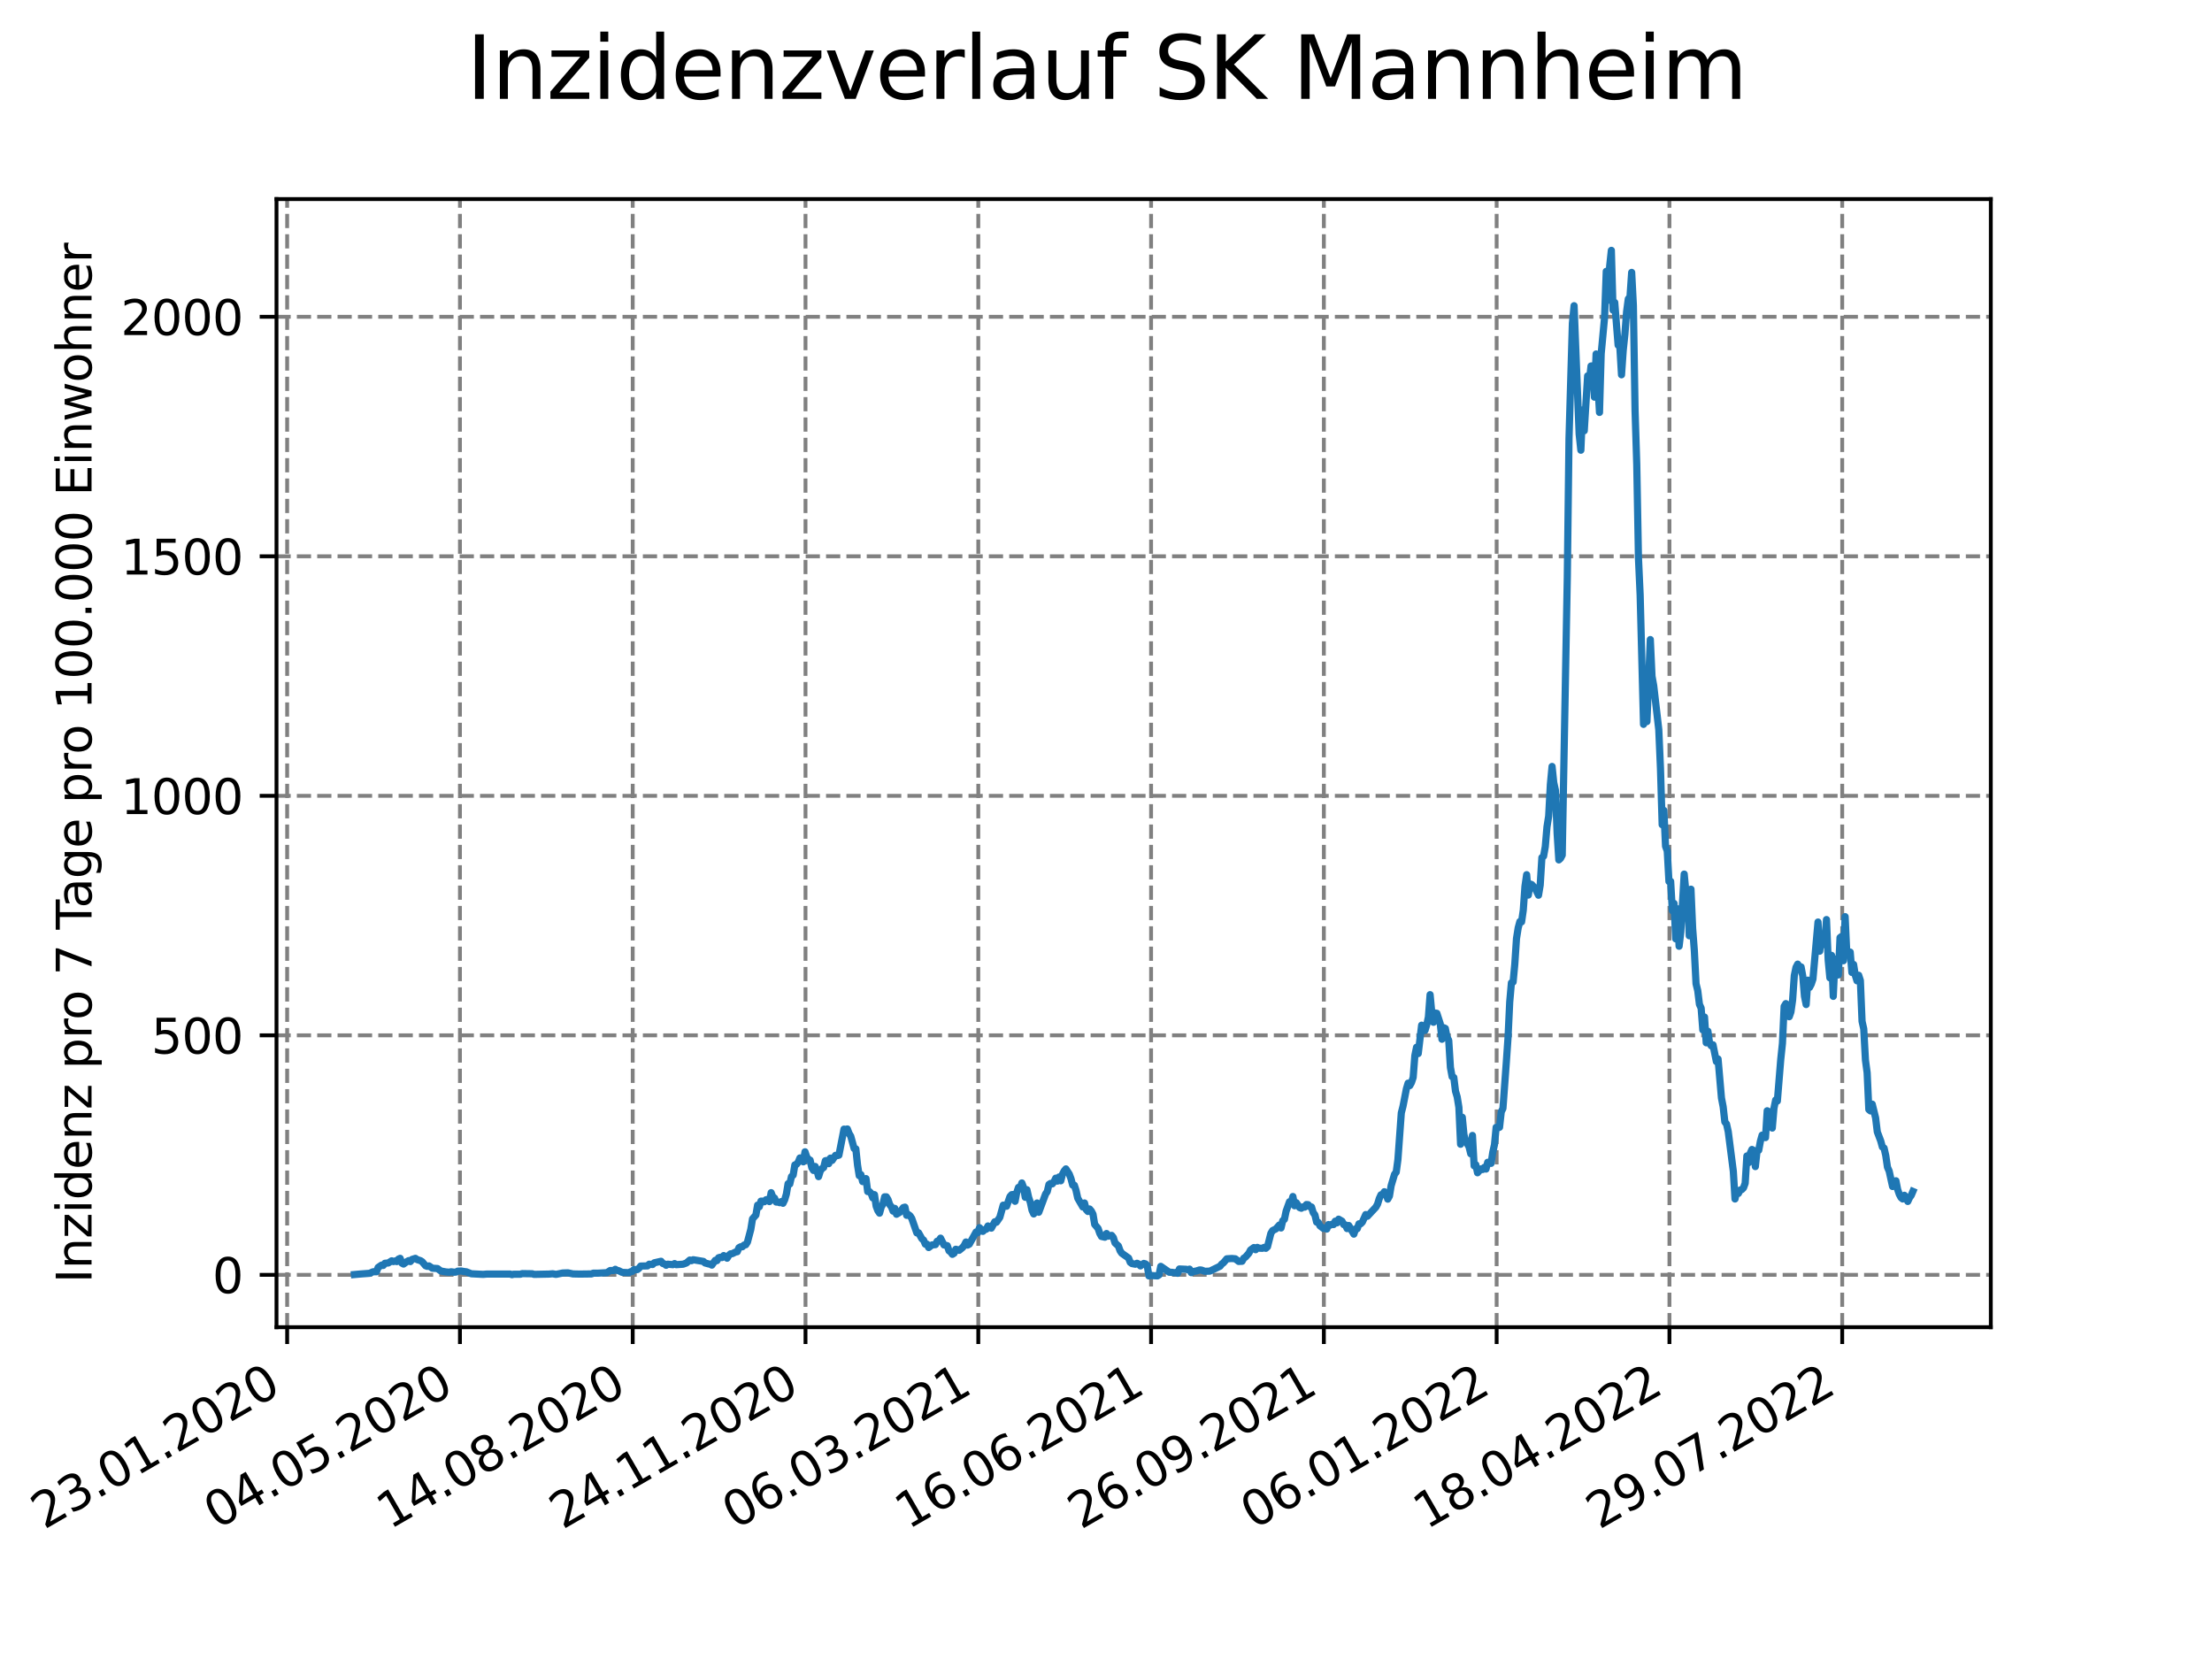 <?xml version="1.0" encoding="utf-8" standalone="no"?>
<!DOCTYPE svg PUBLIC "-//W3C//DTD SVG 1.1//EN"
  "http://www.w3.org/Graphics/SVG/1.1/DTD/svg11.dtd">
<svg xmlns:xlink="http://www.w3.org/1999/xlink" width="460.8pt" height="345.6pt" viewBox="0 0 460.8 345.6" xmlns="http://www.w3.org/2000/svg" version="1.1">
 <defs>
  <style type="text/css">*{stroke-linejoin: round; stroke-linecap: butt}</style>
 </defs>
 <g id="figure_1">
  <g id="patch_1">
   <path d="M 0 345.6 
L 460.8 345.6 
L 460.8 0 
L 0 0 
z
" style="fill: #ffffff"/>
  </g>
  <g id="axes_1">
   <g id="patch_2">
    <path d="M 57.6 276.48 
L 414.72 276.48 
L 414.72 41.472 
L 57.6 41.472 
z
" style="fill: #ffffff"/>
   </g>
   <g id="matplotlib.axis_1">
    <g id="xtick_1">
     <g id="line2d_1">
      <path d="M 59.82 276.48 
L 59.82 41.472 
" clip-path="url(#p2af8130daa)" style="fill: none; stroke-dasharray: 2.96,1.28; stroke-dashoffset: 0; stroke: #808080; stroke-width: 0.8"/>
     </g>
     <g id="line2d_2">
      <defs>
       <path id="m7b8c8903e8" d="M 0 0 
L 0 3.5 
" style="stroke: #000000; stroke-width: 0.8"/>
      </defs>
      <g>
       <use xlink:href="#m7b8c8903e8" x="59.82" y="276.48" style="stroke: #000000; stroke-width: 0.8"/>
      </g>
     </g>
     <g id="text_1">
      <!-- 23.01.2020 -->
      <g transform="translate(9.195 318.689)rotate(-30)scale(0.1 -0.1)">
       <defs>
        <path id="DejaVuSans-32" d="M 1228 531 
L 3431 531 
L 3431 0 
L 469 0 
L 469 531 
Q 828 903 1448 1529 
Q 2069 2156 2228 2338 
Q 2531 2678 2651 2914 
Q 2772 3150 2772 3378 
Q 2772 3750 2511 3984 
Q 2250 4219 1831 4219 
Q 1534 4219 1204 4116 
Q 875 4013 500 3803 
L 500 4441 
Q 881 4594 1212 4672 
Q 1544 4750 1819 4750 
Q 2544 4750 2975 4387 
Q 3406 4025 3406 3419 
Q 3406 3131 3298 2873 
Q 3191 2616 2906 2266 
Q 2828 2175 2409 1742 
Q 1991 1309 1228 531 
z
" transform="scale(0.016)"/>
        <path id="DejaVuSans-33" d="M 2597 2516 
Q 3050 2419 3304 2112 
Q 3559 1806 3559 1356 
Q 3559 666 3084 287 
Q 2609 -91 1734 -91 
Q 1441 -91 1130 -33 
Q 819 25 488 141 
L 488 750 
Q 750 597 1062 519 
Q 1375 441 1716 441 
Q 2309 441 2620 675 
Q 2931 909 2931 1356 
Q 2931 1769 2642 2001 
Q 2353 2234 1838 2234 
L 1294 2234 
L 1294 2753 
L 1863 2753 
Q 2328 2753 2575 2939 
Q 2822 3125 2822 3475 
Q 2822 3834 2567 4026 
Q 2313 4219 1838 4219 
Q 1578 4219 1281 4162 
Q 984 4106 628 3988 
L 628 4550 
Q 988 4650 1302 4700 
Q 1616 4750 1894 4750 
Q 2613 4750 3031 4423 
Q 3450 4097 3450 3541 
Q 3450 3153 3228 2886 
Q 3006 2619 2597 2516 
z
" transform="scale(0.016)"/>
        <path id="DejaVuSans-2e" d="M 684 794 
L 1344 794 
L 1344 0 
L 684 0 
L 684 794 
z
" transform="scale(0.016)"/>
        <path id="DejaVuSans-30" d="M 2034 4250 
Q 1547 4250 1301 3770 
Q 1056 3291 1056 2328 
Q 1056 1369 1301 889 
Q 1547 409 2034 409 
Q 2525 409 2770 889 
Q 3016 1369 3016 2328 
Q 3016 3291 2770 3770 
Q 2525 4250 2034 4250 
z
M 2034 4750 
Q 2819 4750 3233 4129 
Q 3647 3509 3647 2328 
Q 3647 1150 3233 529 
Q 2819 -91 2034 -91 
Q 1250 -91 836 529 
Q 422 1150 422 2328 
Q 422 3509 836 4129 
Q 1250 4750 2034 4750 
z
" transform="scale(0.016)"/>
        <path id="DejaVuSans-31" d="M 794 531 
L 1825 531 
L 1825 4091 
L 703 3866 
L 703 4441 
L 1819 4666 
L 2450 4666 
L 2450 531 
L 3481 531 
L 3481 0 
L 794 0 
L 794 531 
z
" transform="scale(0.016)"/>
       </defs>
       <use xlink:href="#DejaVuSans-32"/>
       <use xlink:href="#DejaVuSans-33" x="63.623"/>
       <use xlink:href="#DejaVuSans-2e" x="127.246"/>
       <use xlink:href="#DejaVuSans-30" x="159.033"/>
       <use xlink:href="#DejaVuSans-31" x="222.656"/>
       <use xlink:href="#DejaVuSans-2e" x="286.279"/>
       <use xlink:href="#DejaVuSans-32" x="318.066"/>
       <use xlink:href="#DejaVuSans-30" x="381.689"/>
       <use xlink:href="#DejaVuSans-32" x="445.312"/>
       <use xlink:href="#DejaVuSans-30" x="508.936"/>
      </g>
     </g>
    </g>
    <g id="xtick_2">
     <g id="line2d_3">
      <path d="M 95.815 276.48 
L 95.815 41.472 
" clip-path="url(#p2af8130daa)" style="fill: none; stroke-dasharray: 2.96,1.28; stroke-dashoffset: 0; stroke: #808080; stroke-width: 0.8"/>
     </g>
     <g id="line2d_4">
      <g>
       <use xlink:href="#m7b8c8903e8" x="95.815" y="276.48" style="stroke: #000000; stroke-width: 0.8"/>
      </g>
     </g>
     <g id="text_2">
      <!-- 04.05.2020 -->
      <g transform="translate(45.189 318.689)rotate(-30)scale(0.1 -0.1)">
       <defs>
        <path id="DejaVuSans-34" d="M 2419 4116 
L 825 1625 
L 2419 1625 
L 2419 4116 
z
M 2253 4666 
L 3047 4666 
L 3047 1625 
L 3713 1625 
L 3713 1100 
L 3047 1100 
L 3047 0 
L 2419 0 
L 2419 1100 
L 313 1100 
L 313 1709 
L 2253 4666 
z
" transform="scale(0.016)"/>
        <path id="DejaVuSans-35" d="M 691 4666 
L 3169 4666 
L 3169 4134 
L 1269 4134 
L 1269 2991 
Q 1406 3038 1543 3061 
Q 1681 3084 1819 3084 
Q 2600 3084 3056 2656 
Q 3513 2228 3513 1497 
Q 3513 744 3044 326 
Q 2575 -91 1722 -91 
Q 1428 -91 1123 -41 
Q 819 9 494 109 
L 494 744 
Q 775 591 1075 516 
Q 1375 441 1709 441 
Q 2250 441 2565 725 
Q 2881 1009 2881 1497 
Q 2881 1984 2565 2268 
Q 2250 2553 1709 2553 
Q 1456 2553 1204 2497 
Q 953 2441 691 2322 
L 691 4666 
z
" transform="scale(0.016)"/>
       </defs>
       <use xlink:href="#DejaVuSans-30"/>
       <use xlink:href="#DejaVuSans-34" x="63.623"/>
       <use xlink:href="#DejaVuSans-2e" x="127.246"/>
       <use xlink:href="#DejaVuSans-30" x="159.033"/>
       <use xlink:href="#DejaVuSans-35" x="222.656"/>
       <use xlink:href="#DejaVuSans-2e" x="286.279"/>
       <use xlink:href="#DejaVuSans-32" x="318.066"/>
       <use xlink:href="#DejaVuSans-30" x="381.689"/>
       <use xlink:href="#DejaVuSans-32" x="445.312"/>
       <use xlink:href="#DejaVuSans-30" x="508.936"/>
      </g>
     </g>
    </g>
    <g id="xtick_3">
     <g id="line2d_5">
      <path d="M 131.809 276.48 
L 131.809 41.472 
" clip-path="url(#p2af8130daa)" style="fill: none; stroke-dasharray: 2.96,1.28; stroke-dashoffset: 0; stroke: #808080; stroke-width: 0.8"/>
     </g>
     <g id="line2d_6">
      <g>
       <use xlink:href="#m7b8c8903e8" x="131.809" y="276.48" style="stroke: #000000; stroke-width: 0.8"/>
      </g>
     </g>
     <g id="text_3">
      <!-- 14.08.2020 -->
      <g transform="translate(81.184 318.689)rotate(-30)scale(0.1 -0.1)">
       <defs>
        <path id="DejaVuSans-38" d="M 2034 2216 
Q 1584 2216 1326 1975 
Q 1069 1734 1069 1313 
Q 1069 891 1326 650 
Q 1584 409 2034 409 
Q 2484 409 2743 651 
Q 3003 894 3003 1313 
Q 3003 1734 2745 1975 
Q 2488 2216 2034 2216 
z
M 1403 2484 
Q 997 2584 770 2862 
Q 544 3141 544 3541 
Q 544 4100 942 4425 
Q 1341 4750 2034 4750 
Q 2731 4750 3128 4425 
Q 3525 4100 3525 3541 
Q 3525 3141 3298 2862 
Q 3072 2584 2669 2484 
Q 3125 2378 3379 2068 
Q 3634 1759 3634 1313 
Q 3634 634 3220 271 
Q 2806 -91 2034 -91 
Q 1263 -91 848 271 
Q 434 634 434 1313 
Q 434 1759 690 2068 
Q 947 2378 1403 2484 
z
M 1172 3481 
Q 1172 3119 1398 2916 
Q 1625 2713 2034 2713 
Q 2441 2713 2670 2916 
Q 2900 3119 2900 3481 
Q 2900 3844 2670 4047 
Q 2441 4250 2034 4250 
Q 1625 4250 1398 4047 
Q 1172 3844 1172 3481 
z
" transform="scale(0.016)"/>
       </defs>
       <use xlink:href="#DejaVuSans-31"/>
       <use xlink:href="#DejaVuSans-34" x="63.623"/>
       <use xlink:href="#DejaVuSans-2e" x="127.246"/>
       <use xlink:href="#DejaVuSans-30" x="159.033"/>
       <use xlink:href="#DejaVuSans-38" x="222.656"/>
       <use xlink:href="#DejaVuSans-2e" x="286.279"/>
       <use xlink:href="#DejaVuSans-32" x="318.066"/>
       <use xlink:href="#DejaVuSans-30" x="381.689"/>
       <use xlink:href="#DejaVuSans-32" x="445.312"/>
       <use xlink:href="#DejaVuSans-30" x="508.936"/>
      </g>
     </g>
    </g>
    <g id="xtick_4">
     <g id="line2d_7">
      <path d="M 167.803 276.48 
L 167.803 41.472 
" clip-path="url(#p2af8130daa)" style="fill: none; stroke-dasharray: 2.96,1.28; stroke-dashoffset: 0; stroke: #808080; stroke-width: 0.8"/>
     </g>
     <g id="line2d_8">
      <g>
       <use xlink:href="#m7b8c8903e8" x="167.803" y="276.48" style="stroke: #000000; stroke-width: 0.8"/>
      </g>
     </g>
     <g id="text_4">
      <!-- 24.11.2020 -->
      <g transform="translate(117.178 318.689)rotate(-30)scale(0.1 -0.1)">
       <use xlink:href="#DejaVuSans-32"/>
       <use xlink:href="#DejaVuSans-34" x="63.623"/>
       <use xlink:href="#DejaVuSans-2e" x="127.246"/>
       <use xlink:href="#DejaVuSans-31" x="159.033"/>
       <use xlink:href="#DejaVuSans-31" x="222.656"/>
       <use xlink:href="#DejaVuSans-2e" x="286.279"/>
       <use xlink:href="#DejaVuSans-32" x="318.066"/>
       <use xlink:href="#DejaVuSans-30" x="381.689"/>
       <use xlink:href="#DejaVuSans-32" x="445.312"/>
       <use xlink:href="#DejaVuSans-30" x="508.936"/>
      </g>
     </g>
    </g>
    <g id="xtick_5">
     <g id="line2d_9">
      <path d="M 203.797 276.48 
L 203.797 41.472 
" clip-path="url(#p2af8130daa)" style="fill: none; stroke-dasharray: 2.96,1.28; stroke-dashoffset: 0; stroke: #808080; stroke-width: 0.8"/>
     </g>
     <g id="line2d_10">
      <g>
       <use xlink:href="#m7b8c8903e8" x="203.797" y="276.48" style="stroke: #000000; stroke-width: 0.8"/>
      </g>
     </g>
     <g id="text_5">
      <!-- 06.03.2021 -->
      <g transform="translate(153.172 318.689)rotate(-30)scale(0.1 -0.1)">
       <defs>
        <path id="DejaVuSans-36" d="M 2113 2584 
Q 1688 2584 1439 2293 
Q 1191 2003 1191 1497 
Q 1191 994 1439 701 
Q 1688 409 2113 409 
Q 2538 409 2786 701 
Q 3034 994 3034 1497 
Q 3034 2003 2786 2293 
Q 2538 2584 2113 2584 
z
M 3366 4563 
L 3366 3988 
Q 3128 4100 2886 4159 
Q 2644 4219 2406 4219 
Q 1781 4219 1451 3797 
Q 1122 3375 1075 2522 
Q 1259 2794 1537 2939 
Q 1816 3084 2150 3084 
Q 2853 3084 3261 2657 
Q 3669 2231 3669 1497 
Q 3669 778 3244 343 
Q 2819 -91 2113 -91 
Q 1303 -91 875 529 
Q 447 1150 447 2328 
Q 447 3434 972 4092 
Q 1497 4750 2381 4750 
Q 2619 4750 2861 4703 
Q 3103 4656 3366 4563 
z
" transform="scale(0.016)"/>
       </defs>
       <use xlink:href="#DejaVuSans-30"/>
       <use xlink:href="#DejaVuSans-36" x="63.623"/>
       <use xlink:href="#DejaVuSans-2e" x="127.246"/>
       <use xlink:href="#DejaVuSans-30" x="159.033"/>
       <use xlink:href="#DejaVuSans-33" x="222.656"/>
       <use xlink:href="#DejaVuSans-2e" x="286.279"/>
       <use xlink:href="#DejaVuSans-32" x="318.066"/>
       <use xlink:href="#DejaVuSans-30" x="381.689"/>
       <use xlink:href="#DejaVuSans-32" x="445.312"/>
       <use xlink:href="#DejaVuSans-31" x="508.936"/>
      </g>
     </g>
    </g>
    <g id="xtick_6">
     <g id="line2d_11">
      <path d="M 239.792 276.48 
L 239.792 41.472 
" clip-path="url(#p2af8130daa)" style="fill: none; stroke-dasharray: 2.96,1.28; stroke-dashoffset: 0; stroke: #808080; stroke-width: 0.8"/>
     </g>
     <g id="line2d_12">
      <g>
       <use xlink:href="#m7b8c8903e8" x="239.792" y="276.48" style="stroke: #000000; stroke-width: 0.8"/>
      </g>
     </g>
     <g id="text_6">
      <!-- 16.06.2021 -->
      <g transform="translate(189.167 318.689)rotate(-30)scale(0.1 -0.1)">
       <use xlink:href="#DejaVuSans-31"/>
       <use xlink:href="#DejaVuSans-36" x="63.623"/>
       <use xlink:href="#DejaVuSans-2e" x="127.246"/>
       <use xlink:href="#DejaVuSans-30" x="159.033"/>
       <use xlink:href="#DejaVuSans-36" x="222.656"/>
       <use xlink:href="#DejaVuSans-2e" x="286.279"/>
       <use xlink:href="#DejaVuSans-32" x="318.066"/>
       <use xlink:href="#DejaVuSans-30" x="381.689"/>
       <use xlink:href="#DejaVuSans-32" x="445.312"/>
       <use xlink:href="#DejaVuSans-31" x="508.936"/>
      </g>
     </g>
    </g>
    <g id="xtick_7">
     <g id="line2d_13">
      <path d="M 275.786 276.48 
L 275.786 41.472 
" clip-path="url(#p2af8130daa)" style="fill: none; stroke-dasharray: 2.96,1.28; stroke-dashoffset: 0; stroke: #808080; stroke-width: 0.8"/>
     </g>
     <g id="line2d_14">
      <g>
       <use xlink:href="#m7b8c8903e8" x="275.786" y="276.48" style="stroke: #000000; stroke-width: 0.8"/>
      </g>
     </g>
     <g id="text_7">
      <!-- 26.09.2021 -->
      <g transform="translate(225.161 318.689)rotate(-30)scale(0.1 -0.1)">
       <defs>
        <path id="DejaVuSans-39" d="M 703 97 
L 703 672 
Q 941 559 1184 500 
Q 1428 441 1663 441 
Q 2288 441 2617 861 
Q 2947 1281 2994 2138 
Q 2813 1869 2534 1725 
Q 2256 1581 1919 1581 
Q 1219 1581 811 2004 
Q 403 2428 403 3163 
Q 403 3881 828 4315 
Q 1253 4750 1959 4750 
Q 2769 4750 3195 4129 
Q 3622 3509 3622 2328 
Q 3622 1225 3098 567 
Q 2575 -91 1691 -91 
Q 1453 -91 1209 -44 
Q 966 3 703 97 
z
M 1959 2075 
Q 2384 2075 2632 2365 
Q 2881 2656 2881 3163 
Q 2881 3666 2632 3958 
Q 2384 4250 1959 4250 
Q 1534 4250 1286 3958 
Q 1038 3666 1038 3163 
Q 1038 2656 1286 2365 
Q 1534 2075 1959 2075 
z
" transform="scale(0.016)"/>
       </defs>
       <use xlink:href="#DejaVuSans-32"/>
       <use xlink:href="#DejaVuSans-36" x="63.623"/>
       <use xlink:href="#DejaVuSans-2e" x="127.246"/>
       <use xlink:href="#DejaVuSans-30" x="159.033"/>
       <use xlink:href="#DejaVuSans-39" x="222.656"/>
       <use xlink:href="#DejaVuSans-2e" x="286.279"/>
       <use xlink:href="#DejaVuSans-32" x="318.066"/>
       <use xlink:href="#DejaVuSans-30" x="381.689"/>
       <use xlink:href="#DejaVuSans-32" x="445.312"/>
       <use xlink:href="#DejaVuSans-31" x="508.936"/>
      </g>
     </g>
    </g>
    <g id="xtick_8">
     <g id="line2d_15">
      <path d="M 311.78 276.48 
L 311.78 41.472 
" clip-path="url(#p2af8130daa)" style="fill: none; stroke-dasharray: 2.96,1.28; stroke-dashoffset: 0; stroke: #808080; stroke-width: 0.8"/>
     </g>
     <g id="line2d_16">
      <g>
       <use xlink:href="#m7b8c8903e8" x="311.78" y="276.48" style="stroke: #000000; stroke-width: 0.8"/>
      </g>
     </g>
     <g id="text_8">
      <!-- 06.01.2022 -->
      <g transform="translate(261.155 318.689)rotate(-30)scale(0.1 -0.1)">
       <use xlink:href="#DejaVuSans-30"/>
       <use xlink:href="#DejaVuSans-36" x="63.623"/>
       <use xlink:href="#DejaVuSans-2e" x="127.246"/>
       <use xlink:href="#DejaVuSans-30" x="159.033"/>
       <use xlink:href="#DejaVuSans-31" x="222.656"/>
       <use xlink:href="#DejaVuSans-2e" x="286.279"/>
       <use xlink:href="#DejaVuSans-32" x="318.066"/>
       <use xlink:href="#DejaVuSans-30" x="381.689"/>
       <use xlink:href="#DejaVuSans-32" x="445.312"/>
       <use xlink:href="#DejaVuSans-32" x="508.936"/>
      </g>
     </g>
    </g>
    <g id="xtick_9">
     <g id="line2d_17">
      <path d="M 347.775 276.48 
L 347.775 41.472 
" clip-path="url(#p2af8130daa)" style="fill: none; stroke-dasharray: 2.96,1.28; stroke-dashoffset: 0; stroke: #808080; stroke-width: 0.8"/>
     </g>
     <g id="line2d_18">
      <g>
       <use xlink:href="#m7b8c8903e8" x="347.775" y="276.48" style="stroke: #000000; stroke-width: 0.8"/>
      </g>
     </g>
     <g id="text_9">
      <!-- 18.04.2022 -->
      <g transform="translate(297.149 318.689)rotate(-30)scale(0.1 -0.1)">
       <use xlink:href="#DejaVuSans-31"/>
       <use xlink:href="#DejaVuSans-38" x="63.623"/>
       <use xlink:href="#DejaVuSans-2e" x="127.246"/>
       <use xlink:href="#DejaVuSans-30" x="159.033"/>
       <use xlink:href="#DejaVuSans-34" x="222.656"/>
       <use xlink:href="#DejaVuSans-2e" x="286.279"/>
       <use xlink:href="#DejaVuSans-32" x="318.066"/>
       <use xlink:href="#DejaVuSans-30" x="381.689"/>
       <use xlink:href="#DejaVuSans-32" x="445.312"/>
       <use xlink:href="#DejaVuSans-32" x="508.936"/>
      </g>
     </g>
    </g>
    <g id="xtick_10">
     <g id="line2d_19">
      <path d="M 383.769 276.48 
L 383.769 41.472 
" clip-path="url(#p2af8130daa)" style="fill: none; stroke-dasharray: 2.96,1.28; stroke-dashoffset: 0; stroke: #808080; stroke-width: 0.8"/>
     </g>
     <g id="line2d_20">
      <g>
       <use xlink:href="#m7b8c8903e8" x="383.769" y="276.48" style="stroke: #000000; stroke-width: 0.8"/>
      </g>
     </g>
     <g id="text_10">
      <!-- 29.07.2022 -->
      <g transform="translate(333.144 318.689)rotate(-30)scale(0.1 -0.1)">
       <defs>
        <path id="DejaVuSans-37" d="M 525 4666 
L 3525 4666 
L 3525 4397 
L 1831 0 
L 1172 0 
L 2766 4134 
L 525 4134 
L 525 4666 
z
" transform="scale(0.016)"/>
       </defs>
       <use xlink:href="#DejaVuSans-32"/>
       <use xlink:href="#DejaVuSans-39" x="63.623"/>
       <use xlink:href="#DejaVuSans-2e" x="127.246"/>
       <use xlink:href="#DejaVuSans-30" x="159.033"/>
       <use xlink:href="#DejaVuSans-37" x="222.656"/>
       <use xlink:href="#DejaVuSans-2e" x="286.279"/>
       <use xlink:href="#DejaVuSans-32" x="318.066"/>
       <use xlink:href="#DejaVuSans-30" x="381.689"/>
       <use xlink:href="#DejaVuSans-32" x="445.312"/>
       <use xlink:href="#DejaVuSans-32" x="508.936"/>
      </g>
     </g>
    </g>
   </g>
   <g id="matplotlib.axis_2">
    <g id="ytick_1">
     <g id="line2d_21">
      <path d="M 57.6 265.573 
L 414.72 265.573 
" clip-path="url(#p2af8130daa)" style="fill: none; stroke-dasharray: 2.96,1.28; stroke-dashoffset: 0; stroke: #808080; stroke-width: 0.8"/>
     </g>
     <g id="line2d_22">
      <defs>
       <path id="m5a3ae1f670" d="M 0 0 
L -3.5 0 
" style="stroke: #000000; stroke-width: 0.8"/>
      </defs>
      <g>
       <use xlink:href="#m5a3ae1f670" x="57.6" y="265.573" style="stroke: #000000; stroke-width: 0.8"/>
      </g>
     </g>
     <g id="text_11">
      <!-- 0 -->
      <g transform="translate(44.237 269.372)scale(0.1 -0.1)">
       <use xlink:href="#DejaVuSans-30"/>
      </g>
     </g>
    </g>
    <g id="ytick_2">
     <g id="line2d_23">
      <path d="M 57.6 215.678 
L 414.72 215.678 
" clip-path="url(#p2af8130daa)" style="fill: none; stroke-dasharray: 2.96,1.28; stroke-dashoffset: 0; stroke: #808080; stroke-width: 0.8"/>
     </g>
     <g id="line2d_24">
      <g>
       <use xlink:href="#m5a3ae1f670" x="57.6" y="215.678" style="stroke: #000000; stroke-width: 0.8"/>
      </g>
     </g>
     <g id="text_12">
      <!-- 500 -->
      <g transform="translate(31.512 219.477)scale(0.1 -0.1)">
       <use xlink:href="#DejaVuSans-35"/>
       <use xlink:href="#DejaVuSans-30" x="63.623"/>
       <use xlink:href="#DejaVuSans-30" x="127.246"/>
      </g>
     </g>
    </g>
    <g id="ytick_3">
     <g id="line2d_25">
      <path d="M 57.6 165.783 
L 414.72 165.783 
" clip-path="url(#p2af8130daa)" style="fill: none; stroke-dasharray: 2.96,1.28; stroke-dashoffset: 0; stroke: #808080; stroke-width: 0.8"/>
     </g>
     <g id="line2d_26">
      <g>
       <use xlink:href="#m5a3ae1f670" x="57.6" y="165.783" style="stroke: #000000; stroke-width: 0.8"/>
      </g>
     </g>
     <g id="text_13">
      <!-- 1000 -->
      <g transform="translate(25.15 169.583)scale(0.1 -0.1)">
       <use xlink:href="#DejaVuSans-31"/>
       <use xlink:href="#DejaVuSans-30" x="63.623"/>
       <use xlink:href="#DejaVuSans-30" x="127.246"/>
       <use xlink:href="#DejaVuSans-30" x="190.869"/>
      </g>
     </g>
    </g>
    <g id="ytick_4">
     <g id="line2d_27">
      <path d="M 57.6 115.888 
L 414.72 115.888 
" clip-path="url(#p2af8130daa)" style="fill: none; stroke-dasharray: 2.96,1.28; stroke-dashoffset: 0; stroke: #808080; stroke-width: 0.8"/>
     </g>
     <g id="line2d_28">
      <g>
       <use xlink:href="#m5a3ae1f670" x="57.6" y="115.888" style="stroke: #000000; stroke-width: 0.8"/>
      </g>
     </g>
     <g id="text_14">
      <!-- 1500 -->
      <g transform="translate(25.15 119.688)scale(0.1 -0.1)">
       <use xlink:href="#DejaVuSans-31"/>
       <use xlink:href="#DejaVuSans-35" x="63.623"/>
       <use xlink:href="#DejaVuSans-30" x="127.246"/>
       <use xlink:href="#DejaVuSans-30" x="190.869"/>
      </g>
     </g>
    </g>
    <g id="ytick_5">
     <g id="line2d_29">
      <path d="M 57.6 65.994 
L 414.72 65.994 
" clip-path="url(#p2af8130daa)" style="fill: none; stroke-dasharray: 2.96,1.28; stroke-dashoffset: 0; stroke: #808080; stroke-width: 0.8"/>
     </g>
     <g id="line2d_30">
      <g>
       <use xlink:href="#m5a3ae1f670" x="57.6" y="65.994" style="stroke: #000000; stroke-width: 0.8"/>
      </g>
     </g>
     <g id="text_15">
      <!-- 2000 -->
      <g transform="translate(25.15 69.793)scale(0.1 -0.1)">
       <use xlink:href="#DejaVuSans-32"/>
       <use xlink:href="#DejaVuSans-30" x="63.623"/>
       <use xlink:href="#DejaVuSans-30" x="127.246"/>
       <use xlink:href="#DejaVuSans-30" x="190.869"/>
      </g>
     </g>
    </g>
    <g id="text_16">
     <!-- Inzidenz pro 7 Tage pro 100.000 Einwohner -->
     <g transform="translate(19.07 267.301)rotate(-90)scale(0.1 -0.1)">
      <defs>
       <path id="DejaVuSans-49" d="M 628 4666 
L 1259 4666 
L 1259 0 
L 628 0 
L 628 4666 
z
" transform="scale(0.016)"/>
       <path id="DejaVuSans-6e" d="M 3513 2113 
L 3513 0 
L 2938 0 
L 2938 2094 
Q 2938 2591 2744 2837 
Q 2550 3084 2163 3084 
Q 1697 3084 1428 2787 
Q 1159 2491 1159 1978 
L 1159 0 
L 581 0 
L 581 3500 
L 1159 3500 
L 1159 2956 
Q 1366 3272 1645 3428 
Q 1925 3584 2291 3584 
Q 2894 3584 3203 3211 
Q 3513 2838 3513 2113 
z
" transform="scale(0.016)"/>
       <path id="DejaVuSans-7a" d="M 353 3500 
L 3084 3500 
L 3084 2975 
L 922 459 
L 3084 459 
L 3084 0 
L 275 0 
L 275 525 
L 2438 3041 
L 353 3041 
L 353 3500 
z
" transform="scale(0.016)"/>
       <path id="DejaVuSans-69" d="M 603 3500 
L 1178 3500 
L 1178 0 
L 603 0 
L 603 3500 
z
M 603 4863 
L 1178 4863 
L 1178 4134 
L 603 4134 
L 603 4863 
z
" transform="scale(0.016)"/>
       <path id="DejaVuSans-64" d="M 2906 2969 
L 2906 4863 
L 3481 4863 
L 3481 0 
L 2906 0 
L 2906 525 
Q 2725 213 2448 61 
Q 2172 -91 1784 -91 
Q 1150 -91 751 415 
Q 353 922 353 1747 
Q 353 2572 751 3078 
Q 1150 3584 1784 3584 
Q 2172 3584 2448 3432 
Q 2725 3281 2906 2969 
z
M 947 1747 
Q 947 1113 1208 752 
Q 1469 391 1925 391 
Q 2381 391 2643 752 
Q 2906 1113 2906 1747 
Q 2906 2381 2643 2742 
Q 2381 3103 1925 3103 
Q 1469 3103 1208 2742 
Q 947 2381 947 1747 
z
" transform="scale(0.016)"/>
       <path id="DejaVuSans-65" d="M 3597 1894 
L 3597 1613 
L 953 1613 
Q 991 1019 1311 708 
Q 1631 397 2203 397 
Q 2534 397 2845 478 
Q 3156 559 3463 722 
L 3463 178 
Q 3153 47 2828 -22 
Q 2503 -91 2169 -91 
Q 1331 -91 842 396 
Q 353 884 353 1716 
Q 353 2575 817 3079 
Q 1281 3584 2069 3584 
Q 2775 3584 3186 3129 
Q 3597 2675 3597 1894 
z
M 3022 2063 
Q 3016 2534 2758 2815 
Q 2500 3097 2075 3097 
Q 1594 3097 1305 2825 
Q 1016 2553 972 2059 
L 3022 2063 
z
" transform="scale(0.016)"/>
       <path id="DejaVuSans-20" transform="scale(0.016)"/>
       <path id="DejaVuSans-70" d="M 1159 525 
L 1159 -1331 
L 581 -1331 
L 581 3500 
L 1159 3500 
L 1159 2969 
Q 1341 3281 1617 3432 
Q 1894 3584 2278 3584 
Q 2916 3584 3314 3078 
Q 3713 2572 3713 1747 
Q 3713 922 3314 415 
Q 2916 -91 2278 -91 
Q 1894 -91 1617 61 
Q 1341 213 1159 525 
z
M 3116 1747 
Q 3116 2381 2855 2742 
Q 2594 3103 2138 3103 
Q 1681 3103 1420 2742 
Q 1159 2381 1159 1747 
Q 1159 1113 1420 752 
Q 1681 391 2138 391 
Q 2594 391 2855 752 
Q 3116 1113 3116 1747 
z
" transform="scale(0.016)"/>
       <path id="DejaVuSans-72" d="M 2631 2963 
Q 2534 3019 2420 3045 
Q 2306 3072 2169 3072 
Q 1681 3072 1420 2755 
Q 1159 2438 1159 1844 
L 1159 0 
L 581 0 
L 581 3500 
L 1159 3500 
L 1159 2956 
Q 1341 3275 1631 3429 
Q 1922 3584 2338 3584 
Q 2397 3584 2469 3576 
Q 2541 3569 2628 3553 
L 2631 2963 
z
" transform="scale(0.016)"/>
       <path id="DejaVuSans-6f" d="M 1959 3097 
Q 1497 3097 1228 2736 
Q 959 2375 959 1747 
Q 959 1119 1226 758 
Q 1494 397 1959 397 
Q 2419 397 2687 759 
Q 2956 1122 2956 1747 
Q 2956 2369 2687 2733 
Q 2419 3097 1959 3097 
z
M 1959 3584 
Q 2709 3584 3137 3096 
Q 3566 2609 3566 1747 
Q 3566 888 3137 398 
Q 2709 -91 1959 -91 
Q 1206 -91 779 398 
Q 353 888 353 1747 
Q 353 2609 779 3096 
Q 1206 3584 1959 3584 
z
" transform="scale(0.016)"/>
       <path id="DejaVuSans-54" d="M -19 4666 
L 3928 4666 
L 3928 4134 
L 2272 4134 
L 2272 0 
L 1638 0 
L 1638 4134 
L -19 4134 
L -19 4666 
z
" transform="scale(0.016)"/>
       <path id="DejaVuSans-61" d="M 2194 1759 
Q 1497 1759 1228 1600 
Q 959 1441 959 1056 
Q 959 750 1161 570 
Q 1363 391 1709 391 
Q 2188 391 2477 730 
Q 2766 1069 2766 1631 
L 2766 1759 
L 2194 1759 
z
M 3341 1997 
L 3341 0 
L 2766 0 
L 2766 531 
Q 2569 213 2275 61 
Q 1981 -91 1556 -91 
Q 1019 -91 701 211 
Q 384 513 384 1019 
Q 384 1609 779 1909 
Q 1175 2209 1959 2209 
L 2766 2209 
L 2766 2266 
Q 2766 2663 2505 2880 
Q 2244 3097 1772 3097 
Q 1472 3097 1187 3025 
Q 903 2953 641 2809 
L 641 3341 
Q 956 3463 1253 3523 
Q 1550 3584 1831 3584 
Q 2591 3584 2966 3190 
Q 3341 2797 3341 1997 
z
" transform="scale(0.016)"/>
       <path id="DejaVuSans-67" d="M 2906 1791 
Q 2906 2416 2648 2759 
Q 2391 3103 1925 3103 
Q 1463 3103 1205 2759 
Q 947 2416 947 1791 
Q 947 1169 1205 825 
Q 1463 481 1925 481 
Q 2391 481 2648 825 
Q 2906 1169 2906 1791 
z
M 3481 434 
Q 3481 -459 3084 -895 
Q 2688 -1331 1869 -1331 
Q 1566 -1331 1297 -1286 
Q 1028 -1241 775 -1147 
L 775 -588 
Q 1028 -725 1275 -790 
Q 1522 -856 1778 -856 
Q 2344 -856 2625 -561 
Q 2906 -266 2906 331 
L 2906 616 
Q 2728 306 2450 153 
Q 2172 0 1784 0 
Q 1141 0 747 490 
Q 353 981 353 1791 
Q 353 2603 747 3093 
Q 1141 3584 1784 3584 
Q 2172 3584 2450 3431 
Q 2728 3278 2906 2969 
L 2906 3500 
L 3481 3500 
L 3481 434 
z
" transform="scale(0.016)"/>
       <path id="DejaVuSans-45" d="M 628 4666 
L 3578 4666 
L 3578 4134 
L 1259 4134 
L 1259 2753 
L 3481 2753 
L 3481 2222 
L 1259 2222 
L 1259 531 
L 3634 531 
L 3634 0 
L 628 0 
L 628 4666 
z
" transform="scale(0.016)"/>
       <path id="DejaVuSans-77" d="M 269 3500 
L 844 3500 
L 1563 769 
L 2278 3500 
L 2956 3500 
L 3675 769 
L 4391 3500 
L 4966 3500 
L 4050 0 
L 3372 0 
L 2619 2869 
L 1863 0 
L 1184 0 
L 269 3500 
z
" transform="scale(0.016)"/>
       <path id="DejaVuSans-68" d="M 3513 2113 
L 3513 0 
L 2938 0 
L 2938 2094 
Q 2938 2591 2744 2837 
Q 2550 3084 2163 3084 
Q 1697 3084 1428 2787 
Q 1159 2491 1159 1978 
L 1159 0 
L 581 0 
L 581 4863 
L 1159 4863 
L 1159 2956 
Q 1366 3272 1645 3428 
Q 1925 3584 2291 3584 
Q 2894 3584 3203 3211 
Q 3513 2838 3513 2113 
z
" transform="scale(0.016)"/>
      </defs>
      <use xlink:href="#DejaVuSans-49"/>
      <use xlink:href="#DejaVuSans-6e" x="29.492"/>
      <use xlink:href="#DejaVuSans-7a" x="92.871"/>
      <use xlink:href="#DejaVuSans-69" x="145.361"/>
      <use xlink:href="#DejaVuSans-64" x="173.145"/>
      <use xlink:href="#DejaVuSans-65" x="236.621"/>
      <use xlink:href="#DejaVuSans-6e" x="298.145"/>
      <use xlink:href="#DejaVuSans-7a" x="361.523"/>
      <use xlink:href="#DejaVuSans-20" x="414.014"/>
      <use xlink:href="#DejaVuSans-70" x="445.801"/>
      <use xlink:href="#DejaVuSans-72" x="509.277"/>
      <use xlink:href="#DejaVuSans-6f" x="548.141"/>
      <use xlink:href="#DejaVuSans-20" x="609.322"/>
      <use xlink:href="#DejaVuSans-37" x="641.109"/>
      <use xlink:href="#DejaVuSans-20" x="704.732"/>
      <use xlink:href="#DejaVuSans-54" x="736.52"/>
      <use xlink:href="#DejaVuSans-61" x="781.104"/>
      <use xlink:href="#DejaVuSans-67" x="842.383"/>
      <use xlink:href="#DejaVuSans-65" x="905.859"/>
      <use xlink:href="#DejaVuSans-20" x="967.383"/>
      <use xlink:href="#DejaVuSans-70" x="999.17"/>
      <use xlink:href="#DejaVuSans-72" x="1062.646"/>
      <use xlink:href="#DejaVuSans-6f" x="1101.51"/>
      <use xlink:href="#DejaVuSans-20" x="1162.691"/>
      <use xlink:href="#DejaVuSans-31" x="1194.479"/>
      <use xlink:href="#DejaVuSans-30" x="1258.102"/>
      <use xlink:href="#DejaVuSans-30" x="1321.725"/>
      <use xlink:href="#DejaVuSans-2e" x="1385.348"/>
      <use xlink:href="#DejaVuSans-30" x="1417.135"/>
      <use xlink:href="#DejaVuSans-30" x="1480.758"/>
      <use xlink:href="#DejaVuSans-30" x="1544.381"/>
      <use xlink:href="#DejaVuSans-20" x="1608.004"/>
      <use xlink:href="#DejaVuSans-45" x="1639.791"/>
      <use xlink:href="#DejaVuSans-69" x="1702.975"/>
      <use xlink:href="#DejaVuSans-6e" x="1730.758"/>
      <use xlink:href="#DejaVuSans-77" x="1794.137"/>
      <use xlink:href="#DejaVuSans-6f" x="1875.924"/>
      <use xlink:href="#DejaVuSans-68" x="1937.105"/>
      <use xlink:href="#DejaVuSans-6e" x="2000.484"/>
      <use xlink:href="#DejaVuSans-65" x="2063.863"/>
      <use xlink:href="#DejaVuSans-72" x="2125.387"/>
     </g>
    </g>
   </g>
   <g id="line2d_31">
    <path d="M 73.833 265.509 
L 74.891 265.412 
L 77.009 265.252 
L 77.714 264.931 
L 78.42 264.931 
L 78.773 264.031 
L 79.479 263.549 
L 79.832 263.614 
L 80.185 263.164 
L 80.89 263.1 
L 81.596 262.65 
L 81.949 262.81 
L 82.302 262.682 
L 82.655 262.81 
L 83.008 262.297 
L 83.361 262.136 
L 83.714 263.132 
L 84.066 263.324 
L 84.772 262.81 
L 85.125 262.618 
L 85.478 262.81 
L 85.831 262.361 
L 86.537 262.136 
L 86.889 262.393 
L 87.595 262.618 
L 87.948 262.843 
L 88.654 263.678 
L 89.007 263.806 
L 89.36 263.71 
L 90.065 264.192 
L 91.124 264.256 
L 91.83 264.77 
L 92.889 264.963 
L 93.594 265.027 
L 93.947 264.931 
L 94.653 265.027 
L 95.006 264.995 
L 95.359 264.802 
L 96.065 264.77 
L 96.77 264.898 
L 97.123 264.931 
L 98.182 265.348 
L 100.652 265.477 
L 101.358 265.412 
L 106.298 265.412 
L 106.651 265.541 
L 107.004 265.444 
L 108.063 265.444 
L 108.415 265.444 
L 108.768 265.316 
L 110.886 265.348 
L 111.239 265.477 
L 114.415 265.412 
L 115.12 265.348 
L 115.826 265.477 
L 117.238 265.188 
L 118.296 265.155 
L 119.355 265.38 
L 120.766 265.412 
L 123.237 265.38 
L 123.59 265.22 
L 124.648 265.22 
L 126.413 265.123 
L 127.118 264.674 
L 127.824 264.674 
L 128.177 264.417 
L 128.53 264.641 
L 128.883 264.706 
L 129.589 265.059 
L 131 265.123 
L 131.353 264.931 
L 131.706 264.866 
L 132.059 264.481 
L 132.765 264.481 
L 133.117 264.192 
L 133.47 263.742 
L 134.882 263.71 
L 135.235 263.357 
L 135.941 263.421 
L 136.293 263.067 
L 137.705 262.746 
L 138.058 263.196 
L 138.411 263.292 
L 138.764 263.581 
L 139.117 263.357 
L 140.175 263.453 
L 140.528 263.228 
L 140.881 263.453 
L 142.292 263.357 
L 142.998 263.1 
L 143.704 262.489 
L 144.057 262.618 
L 144.41 262.425 
L 146.527 262.778 
L 146.88 263.1 
L 147.586 263.292 
L 147.939 263.357 
L 148.292 263.549 
L 148.997 262.553 
L 149.35 262.618 
L 149.703 262.007 
L 150.056 261.911 
L 150.409 261.975 
L 150.762 261.558 
L 151.468 262.104 
L 151.82 261.526 
L 152.173 261.204 
L 152.526 261.172 
L 153.232 260.819 
L 153.585 260.755 
L 153.938 259.919 
L 154.291 259.727 
L 154.643 259.727 
L 154.996 259.373 
L 155.349 259.309 
L 155.702 258.763 
L 156.408 256.097 
L 156.761 253.913 
L 157.467 253.11 
L 157.819 251.054 
L 158.172 251.407 
L 158.525 250.219 
L 158.878 250.219 
L 159.231 250.347 
L 159.584 249.93 
L 159.937 249.865 
L 160.29 250.315 
L 160.643 248.452 
L 160.995 249.351 
L 161.348 249.576 
L 161.701 250.411 
L 162.054 250.411 
L 162.407 250.54 
L 162.76 250.315 
L 163.113 250.668 
L 163.466 249.93 
L 163.818 248.741 
L 164.171 246.589 
L 164.524 246.653 
L 164.877 245.111 
L 165.23 244.79 
L 165.583 242.67 
L 165.936 242.541 
L 166.289 242.092 
L 166.642 241.224 
L 166.994 241.257 
L 167.347 242.028 
L 167.7 239.94 
L 168.053 241 
L 168.406 241.514 
L 168.759 241.674 
L 169.112 243.248 
L 169.465 243.826 
L 169.818 242.991 
L 170.17 243.794 
L 170.523 245.111 
L 170.876 243.955 
L 171.229 243.441 
L 171.582 243.216 
L 171.935 241.803 
L 172.288 241.738 
L 172.641 242.413 
L 172.994 241.257 
L 173.346 241.738 
L 174.052 240.678 
L 174.405 240.743 
L 174.758 240.646 
L 175.817 235.218 
L 176.169 235.282 
L 176.522 235.186 
L 176.875 236.117 
L 177.228 236.695 
L 177.934 239.265 
L 178.287 239.329 
L 178.64 242.702 
L 178.993 244.918 
L 179.345 244.694 
L 179.698 246.139 
L 180.051 246.075 
L 180.404 245.529 
L 180.757 248.227 
L 181.11 248.227 
L 181.463 248.58 
L 181.816 249.544 
L 182.169 248.87 
L 182.521 251.279 
L 182.874 252.21 
L 183.227 252.724 
L 183.58 251.439 
L 183.933 250.861 
L 184.286 249.319 
L 184.639 249.319 
L 184.992 249.897 
L 185.345 250.957 
L 185.697 251.407 
L 186.05 252.307 
L 186.403 251.728 
L 186.756 252.949 
L 187.462 252.531 
L 188.168 251.568 
L 188.52 251.471 
L 188.873 253.174 
L 189.226 253.013 
L 189.579 253.27 
L 189.932 253.816 
L 190.991 256.836 
L 191.344 256.804 
L 192.049 258.056 
L 192.402 258.346 
L 192.755 259.181 
L 193.108 259.181 
L 193.461 259.887 
L 194.167 259.341 
L 194.872 259.277 
L 195.225 258.57 
L 195.578 258.474 
L 195.931 257.928 
L 196.637 259.341 
L 197.343 259.502 
L 197.695 260.562 
L 198.048 260.819 
L 198.401 261.301 
L 198.754 261.076 
L 199.107 260.241 
L 199.813 260.466 
L 200.519 259.887 
L 200.871 259.438 
L 201.224 258.731 
L 201.577 259.373 
L 201.93 259.181 
L 203.342 256.643 
L 203.695 256.804 
L 204.047 255.744 
L 204.753 256.515 
L 205.106 256.161 
L 205.459 256.065 
L 205.812 255.39 
L 206.165 255.744 
L 206.518 255.84 
L 207.223 254.523 
L 207.576 254.619 
L 208.282 253.591 
L 208.988 251.054 
L 209.694 251.279 
L 210.399 249.255 
L 210.752 248.87 
L 211.105 248.837 
L 211.458 250.251 
L 211.811 248.42 
L 212.164 247.36 
L 212.517 247.488 
L 212.87 246.428 
L 213.222 247.36 
L 213.575 249.416 
L 213.928 247.842 
L 214.281 249.416 
L 214.634 250.476 
L 214.987 252.114 
L 215.34 252.885 
L 215.693 252.403 
L 216.046 250.604 
L 216.398 252.531 
L 217.81 248.741 
L 218.163 248.227 
L 218.516 246.749 
L 218.869 246.525 
L 219.222 246.621 
L 219.574 246.171 
L 219.927 245.432 
L 220.28 246.043 
L 220.633 245.175 
L 220.986 245.979 
L 221.339 244.597 
L 221.692 243.923 
L 222.045 243.505 
L 222.75 244.597 
L 223.103 245.529 
L 223.456 246.878 
L 223.809 246.91 
L 224.162 248.002 
L 224.515 249.608 
L 225.573 251.439 
L 225.926 250.604 
L 226.279 251.985 
L 226.632 252.371 
L 226.985 251.857 
L 227.338 252.274 
L 227.691 252.949 
L 228.044 255.069 
L 228.749 255.904 
L 229.102 256.932 
L 229.455 257.575 
L 230.161 257.735 
L 230.514 256.964 
L 230.867 257.51 
L 231.572 257.35 
L 231.925 257.799 
L 232.278 258.924 
L 232.984 259.566 
L 233.337 260.562 
L 233.69 261.076 
L 235.101 262.072 
L 235.454 262.971 
L 235.807 263.228 
L 236.513 263.357 
L 236.866 263.164 
L 237.219 263.324 
L 237.572 263.71 
L 238.277 263.196 
L 238.63 263.292 
L 238.983 263.614 
L 239.336 265.798 
L 239.689 265.701 
L 241.1 265.798 
L 241.453 265.573 
L 241.806 263.806 
L 243.571 265.027 
L 244.276 265.059 
L 244.629 265.155 
L 244.982 265.059 
L 245.335 265.252 
L 245.688 264.352 
L 247.099 264.417 
L 247.452 264.513 
L 247.805 264.384 
L 248.158 265.123 
L 248.511 264.898 
L 249.217 264.77 
L 249.923 264.545 
L 250.275 264.577 
L 250.981 264.834 
L 252.04 264.802 
L 254.157 263.774 
L 254.51 263.324 
L 254.863 263.067 
L 255.569 262.232 
L 256.627 262.168 
L 257.333 262.232 
L 258.039 262.778 
L 258.745 262.746 
L 259.098 262.104 
L 259.45 261.879 
L 260.156 261.076 
L 260.509 260.401 
L 261.215 259.887 
L 261.568 260.337 
L 261.921 259.855 
L 262.274 260.016 
L 262.979 260.048 
L 263.332 259.855 
L 263.685 260.048 
L 264.038 259.727 
L 264.744 256.932 
L 265.097 256.354 
L 265.802 256.001 
L 266.508 255.198 
L 266.861 255.808 
L 267.214 254.298 
L 267.567 254.009 
L 267.92 252.307 
L 268.625 250.347 
L 268.978 250.508 
L 269.331 249.255 
L 269.684 251.182 
L 270.037 250.54 
L 270.743 251.568 
L 271.096 251.696 
L 271.449 251.407 
L 271.801 251.471 
L 272.154 250.925 
L 272.507 250.957 
L 272.86 251.375 
L 273.213 251.439 
L 273.566 252.628 
L 273.919 253.077 
L 274.272 254.587 
L 274.625 254.651 
L 274.977 255.358 
L 275.683 255.904 
L 276.036 255.84 
L 276.389 256.033 
L 276.742 255.101 
L 277.095 255.23 
L 277.448 255.037 
L 277.8 255.101 
L 278.153 254.394 
L 278.506 254.748 
L 278.859 253.977 
L 279.565 254.394 
L 279.918 255.101 
L 280.271 255.165 
L 280.624 255.936 
L 280.976 255.294 
L 282.035 257.093 
L 282.388 256.001 
L 282.741 255.968 
L 283.094 254.941 
L 283.447 254.941 
L 283.8 254.587 
L 284.505 253.013 
L 284.858 253.367 
L 286.623 251.471 
L 286.975 250.829 
L 287.328 249.673 
L 287.681 248.902 
L 288.034 248.837 
L 288.387 248.259 
L 288.74 248.645 
L 289.093 249.801 
L 289.446 249.159 
L 289.799 247.006 
L 290.504 244.629 
L 290.857 244.18 
L 291.21 241.578 
L 291.916 231.845 
L 292.269 230.464 
L 292.975 226.834 
L 293.327 225.645 
L 293.68 226.159 
L 294.033 225.517 
L 294.386 224.457 
L 294.739 219.895 
L 295.092 218.161 
L 295.445 219.478 
L 296.151 213.567 
L 296.503 213.985 
L 296.856 214.66 
L 297.209 213.503 
L 297.562 211.865 
L 297.915 207.207 
L 298.268 210.966 
L 298.621 212.957 
L 298.974 211.03 
L 299.326 211.094 
L 300.032 213.278 
L 300.385 216.49 
L 300.738 214.081 
L 301.091 214.242 
L 301.444 216.073 
L 301.797 216.715 
L 302.15 222.369 
L 302.502 224.296 
L 302.855 224.457 
L 303.208 227.316 
L 303.561 228.504 
L 303.914 230.688 
L 304.267 238.366 
L 304.62 232.744 
L 304.973 236.406 
L 305.326 237.659 
L 306.031 238.912 
L 306.384 240.357 
L 306.737 236.535 
L 307.09 242.863 
L 307.443 242.638 
L 307.796 244.308 
L 308.502 243.505 
L 308.854 243.634 
L 309.207 243.184 
L 309.56 243.537 
L 309.913 242.124 
L 310.619 242.349 
L 310.972 240.036 
L 311.325 238.462 
L 311.677 234.832 
L 312.03 234.961 
L 312.383 234.832 
L 312.736 231.62 
L 313.089 230.913 
L 313.795 221.277 
L 314.148 216.169 
L 314.501 208.749 
L 314.853 204.734 
L 315.206 204.573 
L 315.559 200.847 
L 315.912 195.515 
L 316.265 193.298 
L 316.618 191.981 
L 316.971 192.046 
L 317.324 189.604 
L 317.677 184.658 
L 318.029 182.216 
L 318.382 186.456 
L 318.735 184.144 
L 319.088 184.272 
L 319.794 185.043 
L 320.5 186.489 
L 320.852 184.368 
L 321.205 178.651 
L 321.558 178.362 
L 321.911 176.37 
L 322.264 172.258 
L 322.617 170.01 
L 322.97 163.425 
L 323.323 159.667 
L 323.676 163.039 
L 324.028 164.646 
L 324.381 173.672 
L 324.734 179.133 
L 325.087 178.811 
L 325.44 178.137 
L 326.499 120.221 
L 326.852 91.343 
L 327.557 67.38 
L 327.91 63.686 
L 328.969 90.444 
L 329.322 93.784 
L 329.675 85.4 
L 330.028 89.737 
L 330.733 78.302 
L 331.086 79.394 
L 331.439 76.246 
L 331.792 76.214 
L 332.145 82.734 
L 332.498 73.74 
L 333.203 85.914 
L 333.556 73.676 
L 334.262 66.127 
L 334.615 56.523 
L 334.968 62.562 
L 335.321 55.463 
L 335.674 52.154 
L 336.027 64.618 
L 336.379 63.011 
L 337.085 71.909 
L 337.438 72.198 
L 337.791 78.077 
L 338.144 73.001 
L 338.497 69.629 
L 338.85 64.939 
L 339.203 62.273 
L 339.555 61.855 
L 339.908 56.748 
L 340.261 63.622 
L 340.614 85.529 
L 340.967 96.74 
L 341.32 116.238 
L 341.673 123.947 
L 342.378 150.897 
L 342.731 148.36 
L 343.084 150.319 
L 343.79 133.23 
L 344.143 140.875 
L 344.496 142.835 
L 345.554 151.989 
L 345.907 160.084 
L 346.26 171.809 
L 346.613 168.821 
L 346.966 176.306 
L 347.319 177.269 
L 347.672 183.63 
L 348.025 183.598 
L 348.378 189.701 
L 348.73 188.191 
L 349.083 195.579 
L 349.436 189.315 
L 349.789 197.121 
L 350.142 194.166 
L 350.848 182.088 
L 351.201 185.846 
L 351.554 186.617 
L 351.906 194.937 
L 352.259 185.236 
L 352.612 193.459 
L 352.965 198.085 
L 353.318 204.927 
L 353.671 206.372 
L 354.024 209.231 
L 354.377 210.002 
L 354.729 214.563 
L 355.082 211.865 
L 355.435 217.229 
L 355.788 214.82 
L 356.141 217.358 
L 356.494 217.872 
L 356.847 217.647 
L 357.553 221.148 
L 357.905 220.602 
L 358.611 228.729 
L 358.964 230.56 
L 359.317 233.708 
L 359.67 234.158 
L 360.023 235.732 
L 361.081 243.987 
L 361.434 249.769 
L 361.787 248.163 
L 362.14 248.613 
L 362.493 247.906 
L 362.846 247.809 
L 363.199 247.456 
L 363.552 246.492 
L 363.905 240.807 
L 364.257 242.22 
L 364.61 240.229 
L 364.963 239.458 
L 365.316 239.65 
L 365.669 243.023 
L 366.022 239.779 
L 366.375 239.618 
L 366.728 237.723 
L 367.08 236.47 
L 367.786 236.984 
L 368.139 231.395 
L 368.492 231.813 
L 368.845 231.588 
L 369.198 234.993 
L 369.551 230.849 
L 369.904 229.147 
L 370.256 229.371 
L 370.962 220.698 
L 371.315 217.358 
L 371.668 209.649 
L 372.021 209.07 
L 372.374 211.158 
L 372.727 211.801 
L 373.08 210.805 
L 373.432 208.332 
L 373.785 203.224 
L 374.138 201.522 
L 374.491 200.847 
L 374.844 201.361 
L 375.197 201.425 
L 375.55 203.353 
L 375.903 207.528 
L 376.255 209.263 
L 376.608 204.188 
L 376.961 205.697 
L 377.314 205.023 
L 377.667 203.963 
L 378.726 192.078 
L 379.079 198.149 
L 379.431 195.129 
L 380.137 196.8 
L 380.49 191.564 
L 380.843 199.98 
L 381.196 203.706 
L 381.549 199.016 
L 381.902 207.561 
L 382.255 199.948 
L 382.607 199.755 
L 382.96 203.096 
L 383.313 195.322 
L 383.666 195.065 
L 384.019 200.14 
L 384.372 190.953 
L 384.725 198.631 
L 385.078 198.277 
L 385.431 198.342 
L 385.783 202.582 
L 386.136 200.911 
L 386.489 203.16 
L 386.842 204.316 
L 387.195 203.16 
L 387.548 204.252 
L 387.901 212.764 
L 388.254 214.338 
L 388.606 220.827 
L 388.959 223.461 
L 389.312 231.138 
L 389.665 231.427 
L 390.018 230.014 
L 390.724 232.873 
L 391.077 235.796 
L 391.782 237.659 
L 392.135 238.944 
L 392.488 239.169 
L 392.841 240.743 
L 393.194 243.152 
L 393.547 243.955 
L 394.253 247.167 
L 394.958 245.979 
L 395.311 247.777 
L 395.664 248.805 
L 396.017 249.48 
L 396.37 249.769 
L 396.723 248.998 
L 397.076 249.48 
L 397.429 250.283 
L 397.782 249.512 
L 398.134 249.03 
L 398.487 248.195 
L 398.487 248.195 
" clip-path="url(#p2af8130daa)" style="fill: none; stroke: #1f77b4; stroke-width: 1.5; stroke-linecap: square"/>
   </g>
   <g id="patch_3">
    <path d="M 57.6 276.48 
L 57.6 41.472 
" style="fill: none; stroke: #000000; stroke-width: 0.8; stroke-linejoin: miter; stroke-linecap: square"/>
   </g>
   <g id="patch_4">
    <path d="M 414.72 276.48 
L 414.72 41.472 
" style="fill: none; stroke: #000000; stroke-width: 0.8; stroke-linejoin: miter; stroke-linecap: square"/>
   </g>
   <g id="patch_5">
    <path d="M 57.6 276.48 
L 414.72 276.48 
" style="fill: none; stroke: #000000; stroke-width: 0.8; stroke-linejoin: miter; stroke-linecap: square"/>
   </g>
   <g id="patch_6">
    <path d="M 57.6 41.472 
L 414.72 41.472 
" style="fill: none; stroke: #000000; stroke-width: 0.8; stroke-linejoin: miter; stroke-linecap: square"/>
   </g>
  </g>
  <g id="text_17">
   <!-- Inzidenzverlauf SK Mannheim -->
   <g transform="translate(97.154 20.589)scale(0.18 -0.18)">
    <defs>
     <path id="DejaVuSans-76" d="M 191 3500 
L 800 3500 
L 1894 563 
L 2988 3500 
L 3597 3500 
L 2284 0 
L 1503 0 
L 191 3500 
z
" transform="scale(0.016)"/>
     <path id="DejaVuSans-6c" d="M 603 4863 
L 1178 4863 
L 1178 0 
L 603 0 
L 603 4863 
z
" transform="scale(0.016)"/>
     <path id="DejaVuSans-75" d="M 544 1381 
L 544 3500 
L 1119 3500 
L 1119 1403 
Q 1119 906 1312 657 
Q 1506 409 1894 409 
Q 2359 409 2629 706 
Q 2900 1003 2900 1516 
L 2900 3500 
L 3475 3500 
L 3475 0 
L 2900 0 
L 2900 538 
Q 2691 219 2414 64 
Q 2138 -91 1772 -91 
Q 1169 -91 856 284 
Q 544 659 544 1381 
z
M 1991 3584 
L 1991 3584 
z
" transform="scale(0.016)"/>
     <path id="DejaVuSans-66" d="M 2375 4863 
L 2375 4384 
L 1825 4384 
Q 1516 4384 1395 4259 
Q 1275 4134 1275 3809 
L 1275 3500 
L 2222 3500 
L 2222 3053 
L 1275 3053 
L 1275 0 
L 697 0 
L 697 3053 
L 147 3053 
L 147 3500 
L 697 3500 
L 697 3744 
Q 697 4328 969 4595 
Q 1241 4863 1831 4863 
L 2375 4863 
z
" transform="scale(0.016)"/>
     <path id="DejaVuSans-53" d="M 3425 4513 
L 3425 3897 
Q 3066 4069 2747 4153 
Q 2428 4238 2131 4238 
Q 1616 4238 1336 4038 
Q 1056 3838 1056 3469 
Q 1056 3159 1242 3001 
Q 1428 2844 1947 2747 
L 2328 2669 
Q 3034 2534 3370 2195 
Q 3706 1856 3706 1288 
Q 3706 609 3251 259 
Q 2797 -91 1919 -91 
Q 1588 -91 1214 -16 
Q 841 59 441 206 
L 441 856 
Q 825 641 1194 531 
Q 1563 422 1919 422 
Q 2459 422 2753 634 
Q 3047 847 3047 1241 
Q 3047 1584 2836 1778 
Q 2625 1972 2144 2069 
L 1759 2144 
Q 1053 2284 737 2584 
Q 422 2884 422 3419 
Q 422 4038 858 4394 
Q 1294 4750 2059 4750 
Q 2388 4750 2728 4690 
Q 3069 4631 3425 4513 
z
" transform="scale(0.016)"/>
     <path id="DejaVuSans-4b" d="M 628 4666 
L 1259 4666 
L 1259 2694 
L 3353 4666 
L 4166 4666 
L 1850 2491 
L 4331 0 
L 3500 0 
L 1259 2247 
L 1259 0 
L 628 0 
L 628 4666 
z
" transform="scale(0.016)"/>
     <path id="DejaVuSans-4d" d="M 628 4666 
L 1569 4666 
L 2759 1491 
L 3956 4666 
L 4897 4666 
L 4897 0 
L 4281 0 
L 4281 4097 
L 3078 897 
L 2444 897 
L 1241 4097 
L 1241 0 
L 628 0 
L 628 4666 
z
" transform="scale(0.016)"/>
     <path id="DejaVuSans-6d" d="M 3328 2828 
Q 3544 3216 3844 3400 
Q 4144 3584 4550 3584 
Q 5097 3584 5394 3201 
Q 5691 2819 5691 2113 
L 5691 0 
L 5113 0 
L 5113 2094 
Q 5113 2597 4934 2840 
Q 4756 3084 4391 3084 
Q 3944 3084 3684 2787 
Q 3425 2491 3425 1978 
L 3425 0 
L 2847 0 
L 2847 2094 
Q 2847 2600 2669 2842 
Q 2491 3084 2119 3084 
Q 1678 3084 1418 2786 
Q 1159 2488 1159 1978 
L 1159 0 
L 581 0 
L 581 3500 
L 1159 3500 
L 1159 2956 
Q 1356 3278 1631 3431 
Q 1906 3584 2284 3584 
Q 2666 3584 2933 3390 
Q 3200 3197 3328 2828 
z
" transform="scale(0.016)"/>
    </defs>
    <use xlink:href="#DejaVuSans-49"/>
    <use xlink:href="#DejaVuSans-6e" x="29.492"/>
    <use xlink:href="#DejaVuSans-7a" x="92.871"/>
    <use xlink:href="#DejaVuSans-69" x="145.361"/>
    <use xlink:href="#DejaVuSans-64" x="173.145"/>
    <use xlink:href="#DejaVuSans-65" x="236.621"/>
    <use xlink:href="#DejaVuSans-6e" x="298.145"/>
    <use xlink:href="#DejaVuSans-7a" x="361.523"/>
    <use xlink:href="#DejaVuSans-76" x="414.014"/>
    <use xlink:href="#DejaVuSans-65" x="473.193"/>
    <use xlink:href="#DejaVuSans-72" x="534.717"/>
    <use xlink:href="#DejaVuSans-6c" x="575.83"/>
    <use xlink:href="#DejaVuSans-61" x="603.613"/>
    <use xlink:href="#DejaVuSans-75" x="664.893"/>
    <use xlink:href="#DejaVuSans-66" x="728.271"/>
    <use xlink:href="#DejaVuSans-20" x="763.477"/>
    <use xlink:href="#DejaVuSans-53" x="795.264"/>
    <use xlink:href="#DejaVuSans-4b" x="858.74"/>
    <use xlink:href="#DejaVuSans-20" x="924.316"/>
    <use xlink:href="#DejaVuSans-4d" x="956.104"/>
    <use xlink:href="#DejaVuSans-61" x="1042.383"/>
    <use xlink:href="#DejaVuSans-6e" x="1103.662"/>
    <use xlink:href="#DejaVuSans-6e" x="1167.041"/>
    <use xlink:href="#DejaVuSans-68" x="1230.42"/>
    <use xlink:href="#DejaVuSans-65" x="1293.799"/>
    <use xlink:href="#DejaVuSans-69" x="1355.322"/>
    <use xlink:href="#DejaVuSans-6d" x="1383.105"/>
   </g>
  </g>
 </g>
 <defs>
  <clipPath id="p2af8130daa">
   <rect x="57.6" y="41.472" width="357.12" height="235.008"/>
  </clipPath>
 </defs>
</svg>
